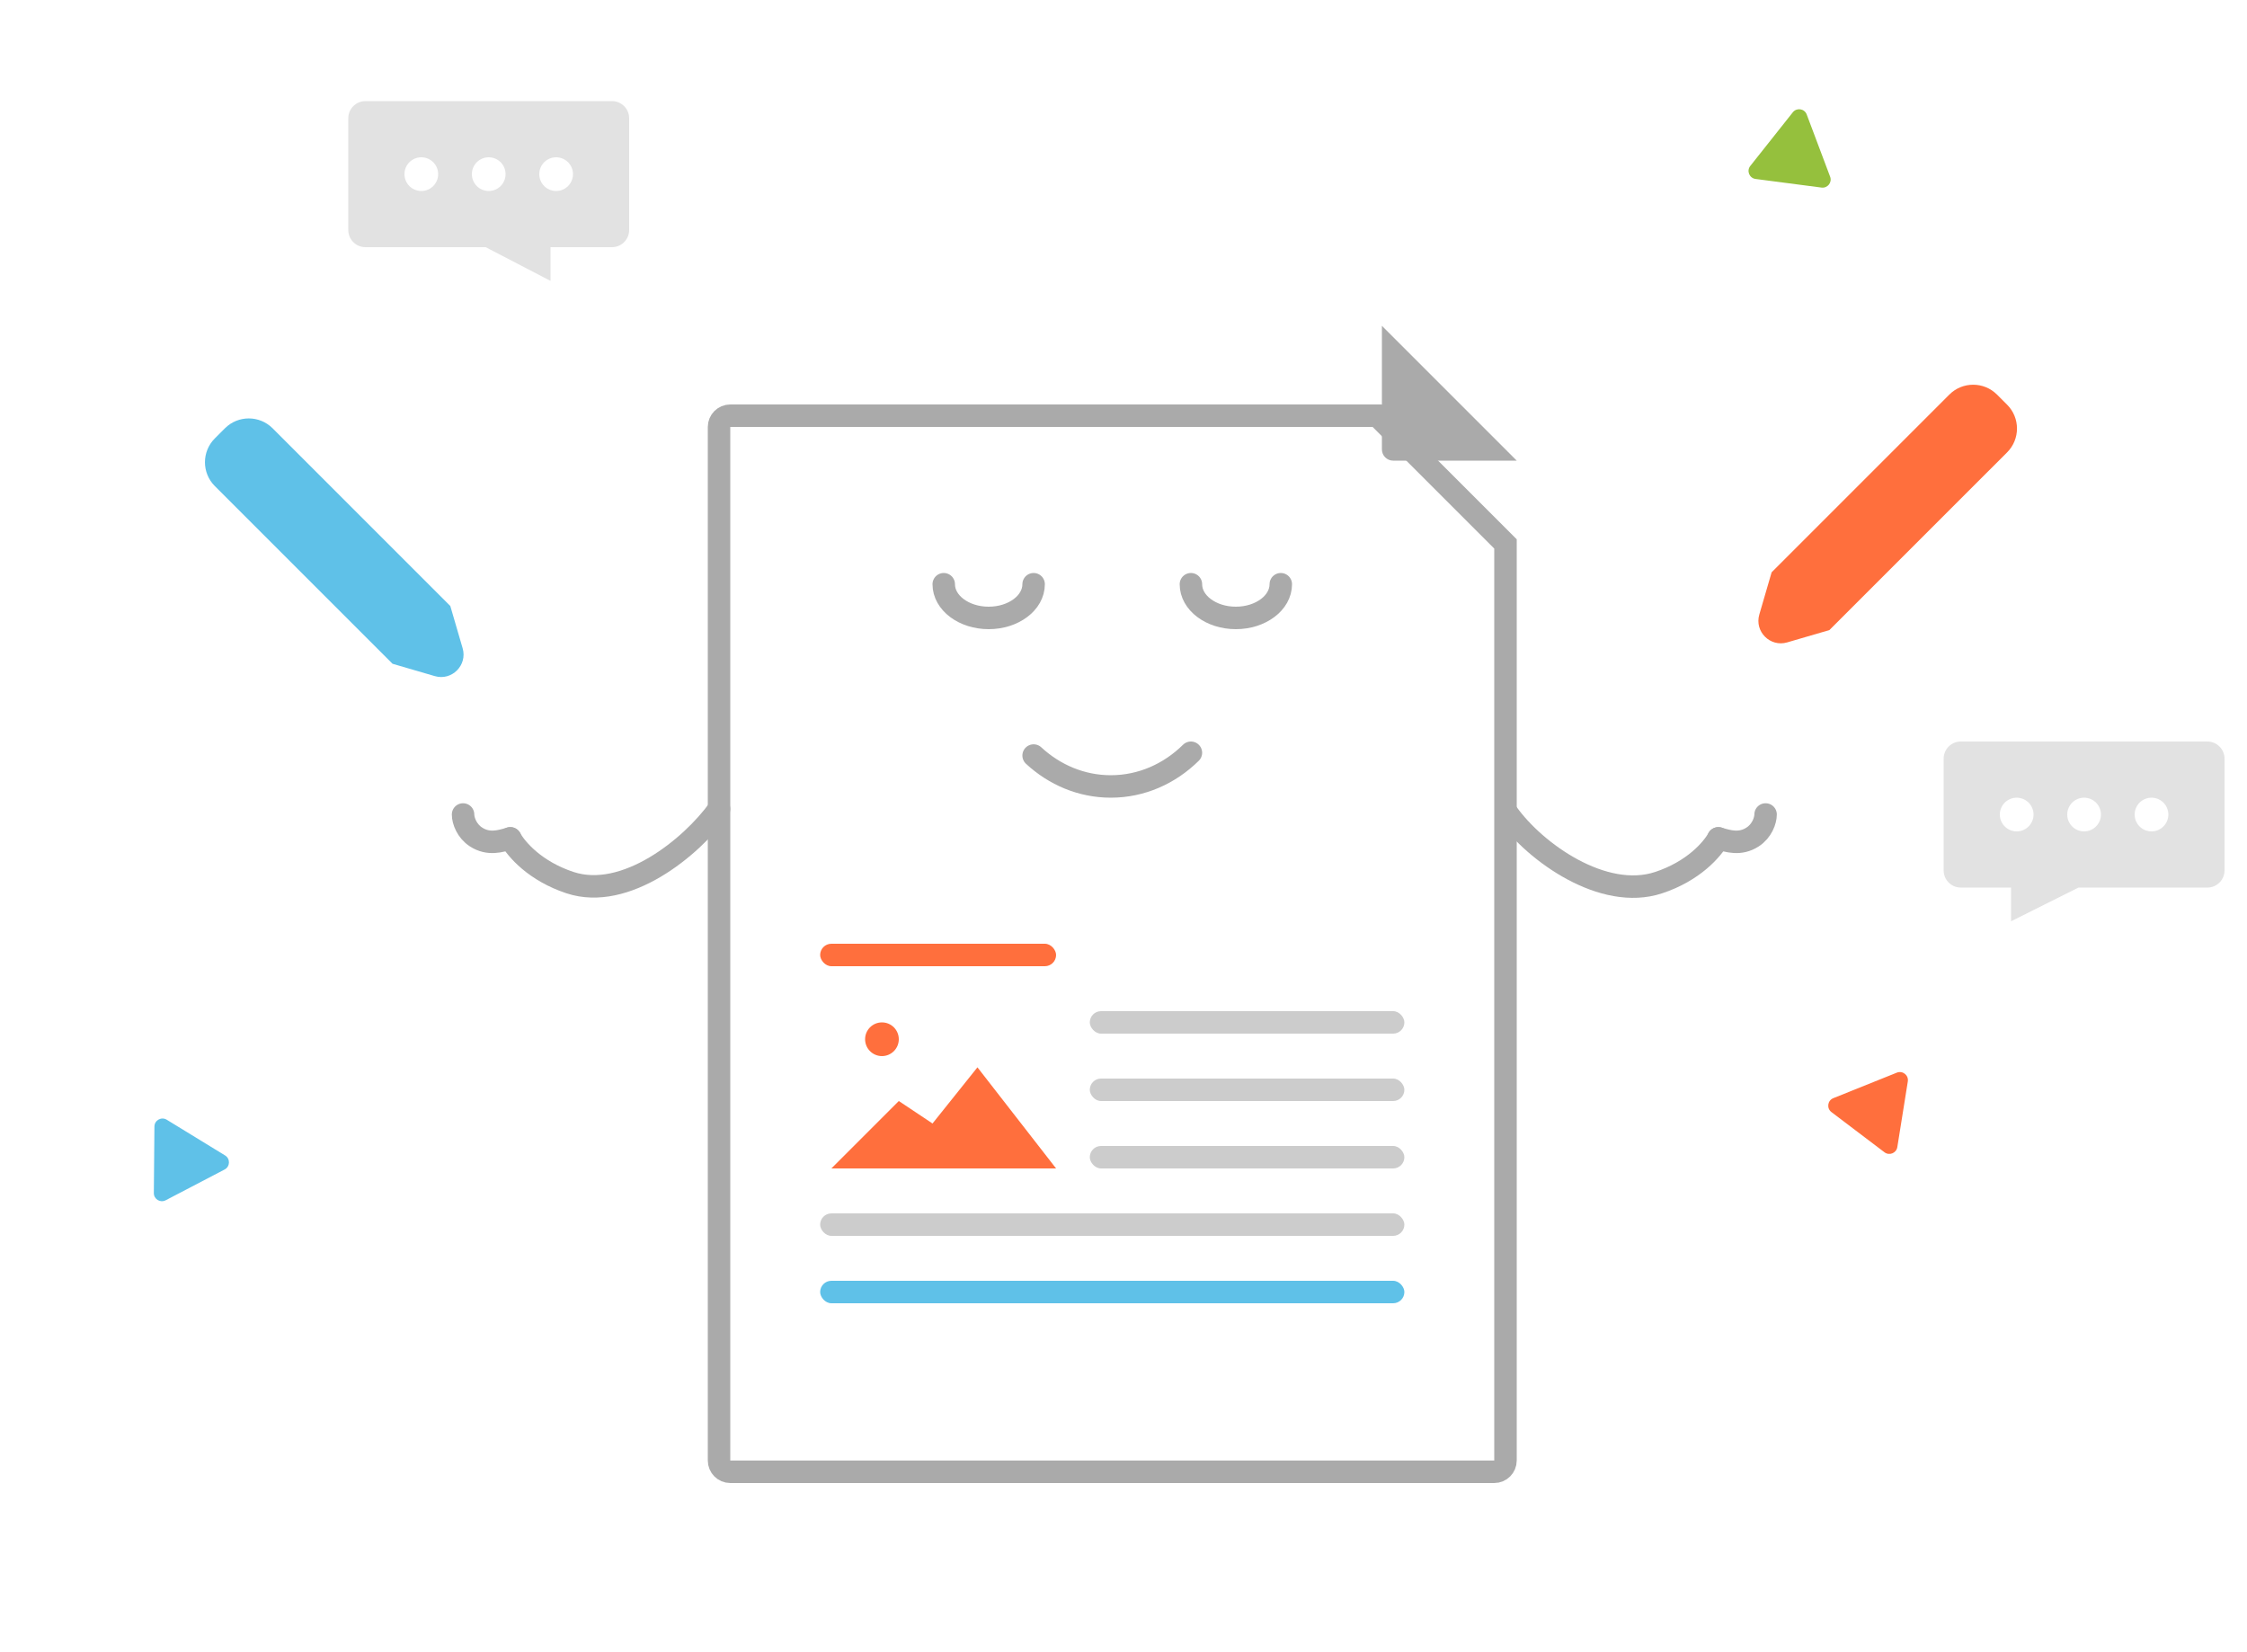 <svg width="200" height="147" viewBox="0 0 200 147" fill="none" xmlns="http://www.w3.org/2000/svg">
<g filter="url(#filter0_d_838_73152)">
<path d="M63 31C63 29.895 63.895 29 65 29H123L135 41V123C135 124.105 134.105 125 133 125H65C63.895 125 63 124.105 63 123V31Z" fill="white"/>
<path d="M64 31C64 30.448 64.448 30 65 30H122.586L134 41.414V123C134 123.552 133.552 124 133 124H65C64.448 124 64 123.552 64 123V31Z" stroke="#AAAAAA" stroke-width="2"/>
</g>
<rect x="97" y="90" width="28" height="2" rx="1" fill="#CCCCCC"/>
<rect x="73" y="84" width="21" height="2" rx="1" fill="#FF6F3D"/>
<rect x="97" y="96" width="28" height="2" rx="1" fill="#CCCCCC"/>
<rect x="97" y="102" width="28" height="2" rx="1" fill="#CCCCCC"/>
<rect x="73" y="108" width="52" height="2" rx="1" fill="#CCCCCC"/>
<rect x="73" y="114" width="52" height="2" rx="1" fill="#5FC1E8"/>
<path d="M80 98L74 104H94L87 95L83 100L80 98Z" fill="#FF6F3D"/>
<circle cx="78.5" cy="92.5" r="1.5" fill="#FF6F3D"/>
<path d="M92 67.248C93.858 68.966 96.255 70 98.87 70C101.609 70 104.108 68.866 106 67" stroke="#AAAAAA" stroke-width="2" stroke-linecap="round"/>
<path d="M123 29L135 41H124C123.448 41 123 40.552 123 40V29Z" fill="#AAAAAA"/>
<path d="M64 72C61.54 75.44 55.673 80.191 50.739 78.562C47.635 77.537 45.973 75.615 45.419 74.619" stroke="#AAAAAA" stroke-width="2" stroke-linecap="round"/>
<path d="M41.216 72.495C41.217 73.048 41.55 73.968 42.374 74.5C43.476 75.211 44.532 74.884 45.421 74.619" stroke="#AAAAAA" stroke-width="2" stroke-linecap="round"/>
<path d="M134.185 72.418C136.645 75.859 142.694 80.191 147.629 78.562C150.732 77.537 152.394 75.615 152.948 74.619" stroke="#AAAAAA" stroke-width="2" stroke-linecap="round"/>
<path d="M157.151 72.495C157.15 73.048 156.817 73.969 155.993 74.5C154.891 75.212 153.835 74.884 152.946 74.62" stroke="#AAAAAA" stroke-width="2" stroke-linecap="round"/>
<path d="M14.745 106.834C14.263 107.085 13.688 106.733 13.693 106.19L13.745 100.27C13.75 99.711 14.363 99.371 14.84 99.663L20.035 102.843C20.512 103.135 20.488 103.836 19.992 104.094L14.745 106.834Z" fill="#5FC1E8"/>
<path d="M162.896 15.729C163.088 16.237 162.668 16.766 162.13 16.696L156.26 15.929C155.706 15.857 155.442 15.207 155.79 14.769L159.574 9.996C159.921 9.558 160.614 9.666 160.811 10.189L162.896 15.729Z" fill="#95C03D"/>
<path d="M168.876 102.1C168.79 102.636 168.164 102.888 167.731 102.56L163.013 98.985C162.567 98.647 162.66 97.953 163.179 97.744L168.831 95.474C169.35 95.265 169.898 95.702 169.81 96.255L168.876 102.1Z" fill="#FF6F3D"/>
<path d="M106 52C106 53.657 107.791 55 110 55C112.209 55 114 53.657 114 52" stroke="#AAAAAA" stroke-width="2" stroke-linecap="round"/>
<path d="M84 52C84 53.657 85.791 55 88 55C90.209 55 92 53.657 92 52" stroke="#AAAAAA" stroke-width="2" stroke-linecap="round"/>
<path d="M31 10.528C31 9.684 31.684 9 32.529 9H54.471C55.316 9 56 9.684 56 10.528V20.471C56 21.316 55.316 22 54.471 22H49V25L43.228 22H32.529C31.684 22 31 21.316 31 20.471V10.528Z" fill="#E2E2E2"/>
<circle cx="37.5" cy="15.5" r="1.5" fill="white"/>
<circle cx="43.5" cy="15.5" r="1.5" fill="white"/>
<circle cx="49.5" cy="15.5" r="1.5" fill="white"/>
<path d="M198 67.528C198 66.684 197.316 66 196.471 66H174.528C173.684 66 172.999 66.684 172.999 67.528V77.472C172.999 78.316 173.684 79 174.528 79H178.999V82L184.998 79H196.471C197.316 79 198 78.316 198 77.472V67.528Z" fill="#E2E2E2"/>
<circle cx="1.5" cy="1.5" r="1.5" transform="matrix(-1 0 0 1 193 71)" fill="white"/>
<circle cx="1.5" cy="1.5" r="1.5" transform="matrix(-1 0 0 1 187 71)" fill="white"/>
<circle cx="1.5" cy="1.5" r="1.5" transform="matrix(-1 0 0 1 181 71)" fill="white"/>
<path d="M19.121 43.264C17.95 42.092 17.95 40.193 19.121 39.021L20.021 38.121C21.193 36.95 23.092 36.95 24.264 38.121L40.081 53.939L41.178 57.698C41.62 59.214 40.214 60.62 38.698 60.178L34.939 59.081L19.121 43.264Z" fill="#5FC1E8"/>
<path d="M173.506 35.121C174.677 33.95 176.577 33.95 177.748 35.121L178.648 36.021C179.82 37.193 179.82 39.092 178.648 40.264L162.831 56.081L159.072 57.178C157.556 57.62 156.15 56.214 156.592 54.698L157.688 50.939L173.506 35.121Z" fill="#FF6F3D"/>
<defs>
<filter id="filter0_d_838_73152" x="48" y="21" width="102" height="126" filterUnits="userSpaceOnUse" color-interpolation-filters="sRGB">
<feFlood flood-opacity="0" result="BackgroundImageFix"/>
<feColorMatrix in="SourceAlpha" type="matrix" values="0 0 0 0 0 0 0 0 0 0 0 0 0 0 0 0 0 0 127 0" result="hardAlpha"/>
<feOffset dy="7"/>
<feGaussianBlur stdDeviation="7.5"/>
<feColorMatrix type="matrix" values="0 0 0 0 0.333 0 0 0 0 0.333 0 0 0 0 0.333 0 0 0 0.1 0"/>
<feBlend mode="normal" in2="BackgroundImageFix" result="effect1_dropShadow_838_73152"/>
<feBlend mode="normal" in="SourceGraphic" in2="effect1_dropShadow_838_73152" result="shape"/>
</filter>
</defs>
</svg>

